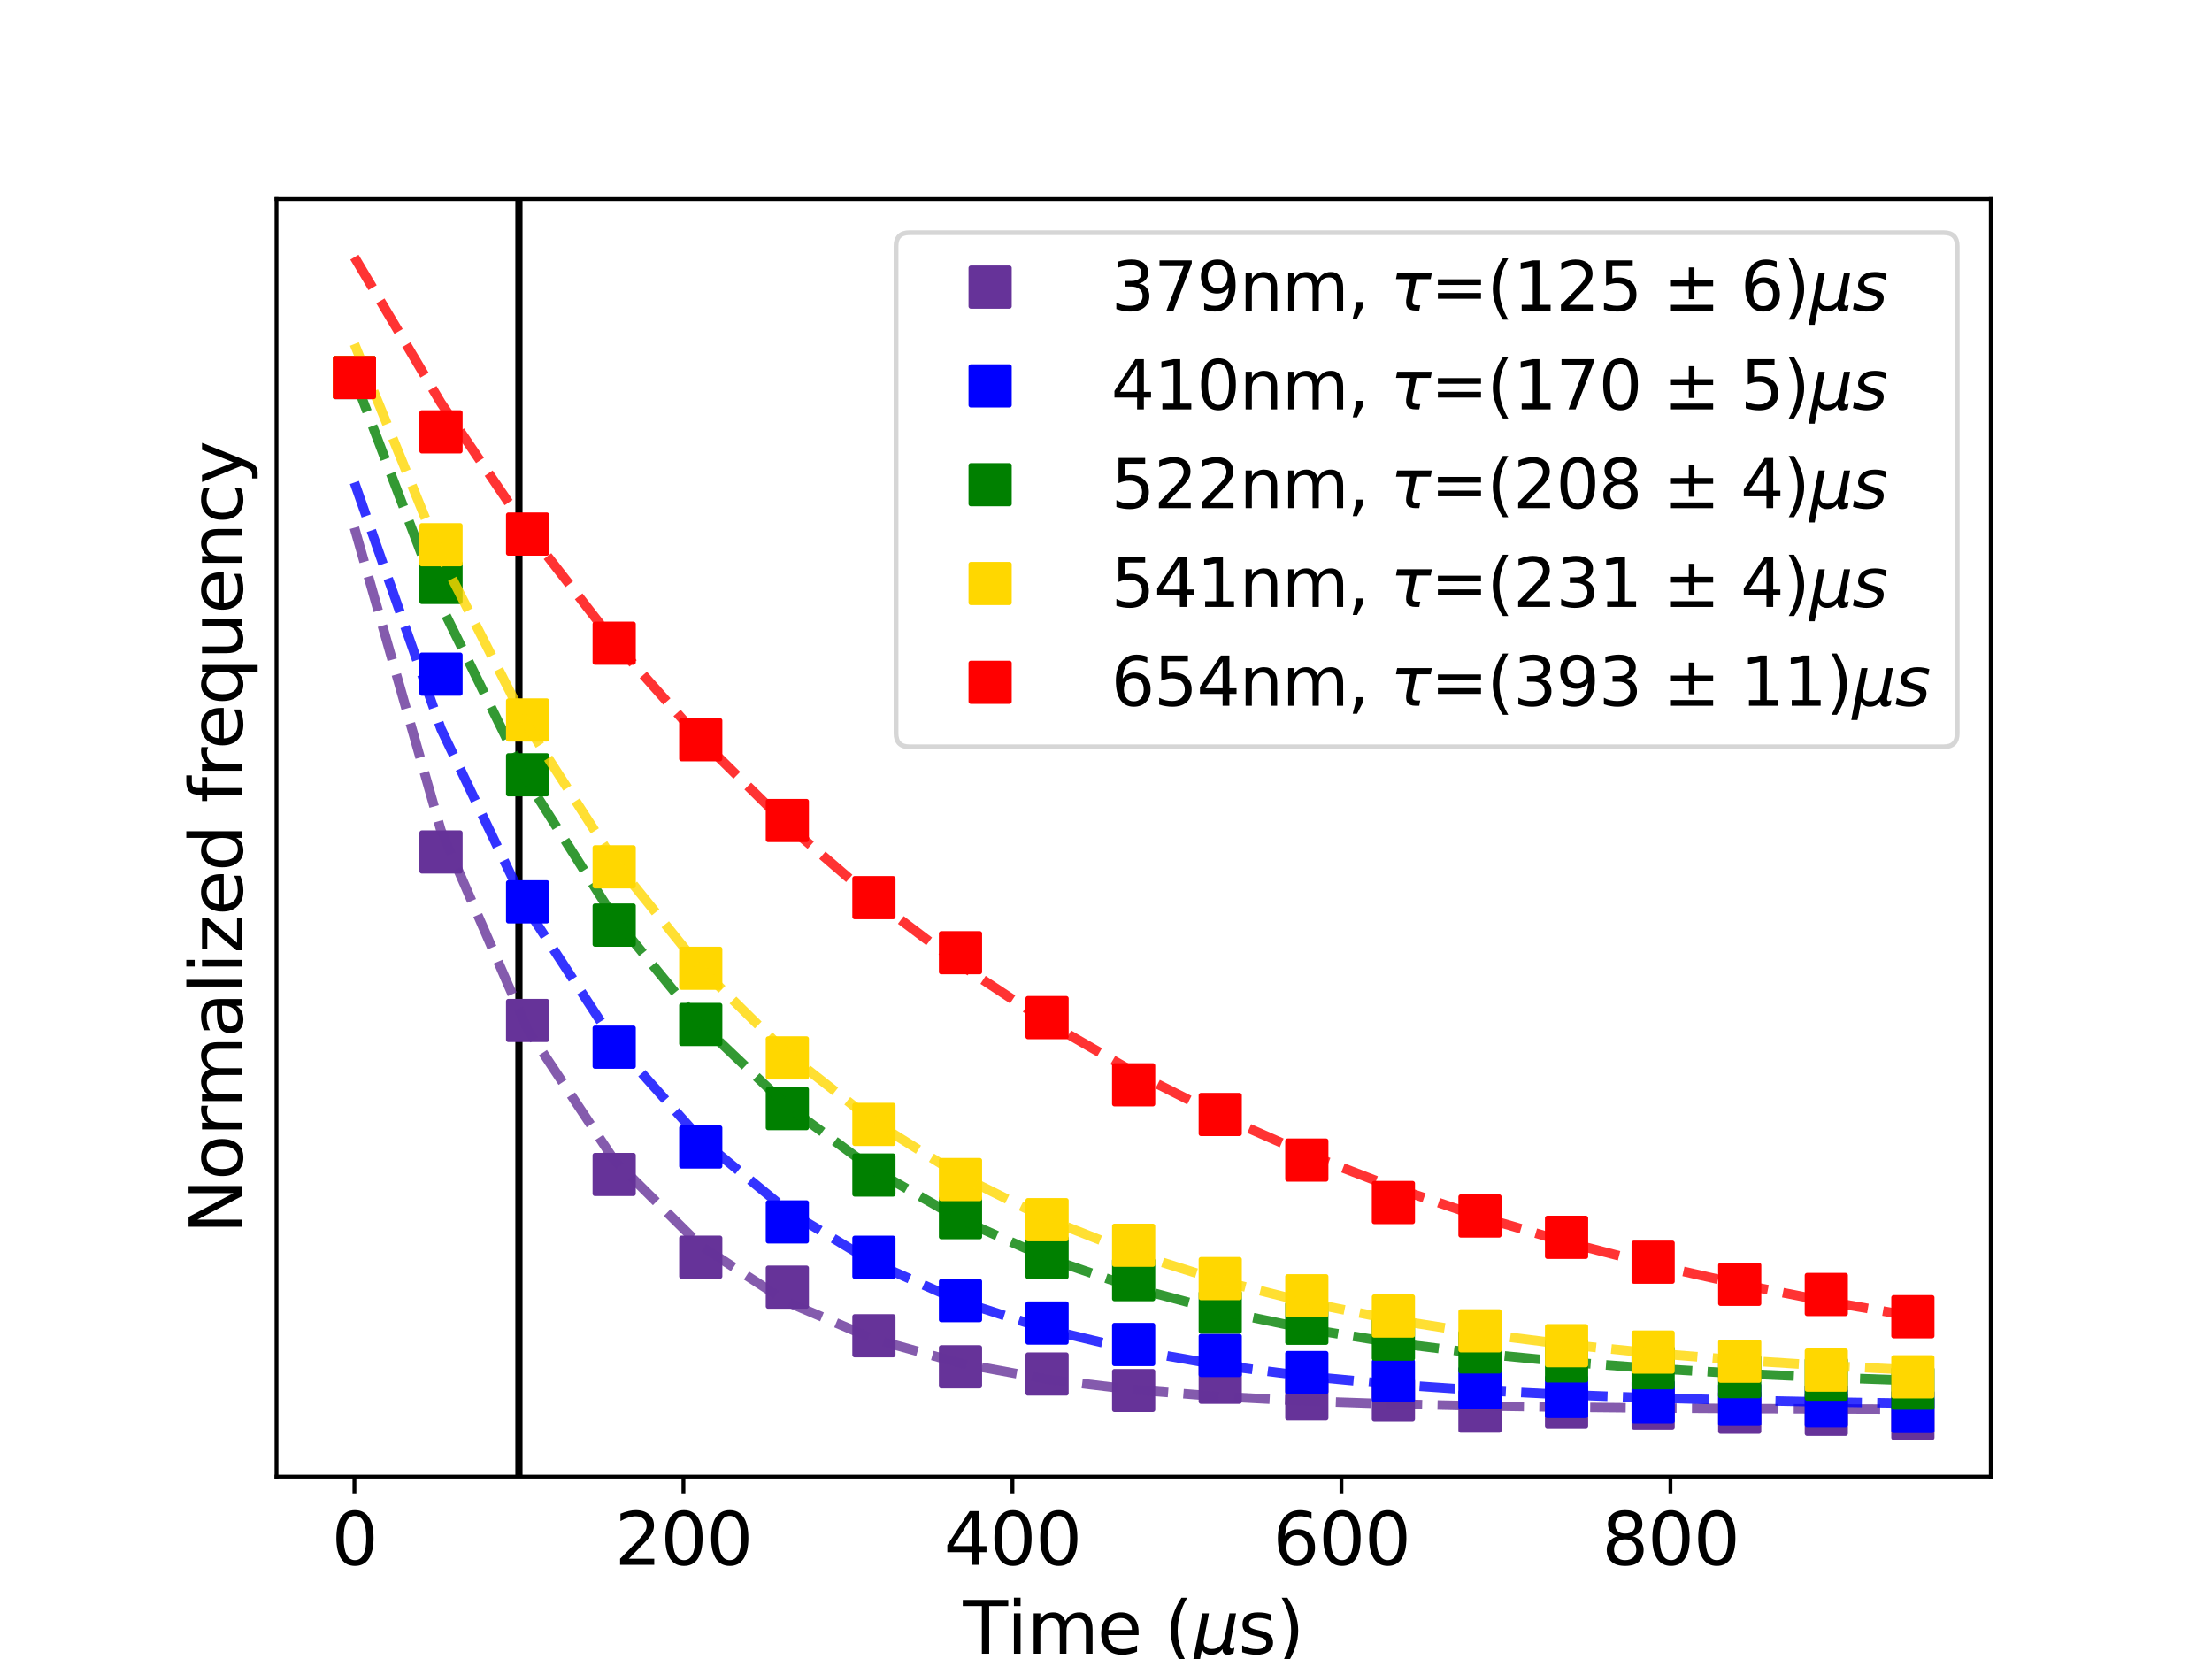 <?xml version="1.0" encoding="utf-8" standalone="no"?>
<!DOCTYPE svg PUBLIC "-//W3C//DTD SVG 1.1//EN"
  "http://www.w3.org/Graphics/SVG/1.1/DTD/svg11.dtd">
<svg xmlns:xlink="http://www.w3.org/1999/xlink" width="460.8pt" height="345.6pt" viewBox="0 0 460.8 345.6" xmlns="http://www.w3.org/2000/svg" version="1.1">
 <defs>
  <style type="text/css">*{stroke-linejoin: round; stroke-linecap: butt}</style>
 </defs>
 <g id="figure_1">
  <g id="patch_1">
   <path d="M 0 345.6 
L 460.8 345.6 
L 460.8 0 
L 0 0 
z
" style="fill: #ffffff"/>
  </g>
  <g id="axes_1">
   <g id="patch_2">
    <path d="M 57.6 307.584 
L 414.72 307.584 
L 414.72 41.472 
L 57.6 41.472 
z
" style="fill: #ffffff"/>
   </g>
   <g id="matplotlib.axis_1">
    <g id="xtick_1">
     <g id="line2d_1">
      <defs>
       <path id="m1274e6b526" d="M 0 0 
L 0 3.5 
" style="stroke: #000000; stroke-width: 0.8"/>
      </defs>
      <g>
       <use xlink:href="#m1274e6b526" x="73.833" y="307.584" style="stroke: #000000; stroke-width: 0.8"/>
      </g>
     </g>
     <g id="text_1">
      <!-- 0 -->
      <g transform="translate(69.061 325.982) scale(0.15 -0.15)">
       <defs>
        <path id="DejaVuSans-30" d="M 2034 4250 
Q 1547 4250 1301 3770 
Q 1056 3291 1056 2328 
Q 1056 1369 1301 889 
Q 1547 409 2034 409 
Q 2525 409 2770 889 
Q 3016 1369 3016 2328 
Q 3016 3291 2770 3770 
Q 2525 4250 2034 4250 
z
M 2034 4750 
Q 2819 4750 3233 4129 
Q 3647 3509 3647 2328 
Q 3647 1150 3233 529 
Q 2819 -91 2034 -91 
Q 1250 -91 836 529 
Q 422 1150 422 2328 
Q 422 3509 836 4129 
Q 1250 4750 2034 4750 
z
" transform="scale(0.016)"/>
       </defs>
       <use xlink:href="#DejaVuSans-30"/>
      </g>
     </g>
    </g>
    <g id="xtick_2">
     <g id="line2d_2">
      <g>
       <use xlink:href="#m1274e6b526" x="142.371" y="307.584" style="stroke: #000000; stroke-width: 0.8"/>
      </g>
     </g>
     <g id="text_2">
      <!-- 200 -->
      <g transform="translate(128.055 325.982) scale(0.15 -0.15)">
       <defs>
        <path id="DejaVuSans-32" d="M 1228 531 
L 3431 531 
L 3431 0 
L 469 0 
L 469 531 
Q 828 903 1448 1529 
Q 2069 2156 2228 2338 
Q 2531 2678 2651 2914 
Q 2772 3150 2772 3378 
Q 2772 3750 2511 3984 
Q 2250 4219 1831 4219 
Q 1534 4219 1204 4116 
Q 875 4013 500 3803 
L 500 4441 
Q 881 4594 1212 4672 
Q 1544 4750 1819 4750 
Q 2544 4750 2975 4387 
Q 3406 4025 3406 3419 
Q 3406 3131 3298 2873 
Q 3191 2616 2906 2266 
Q 2828 2175 2409 1742 
Q 1991 1309 1228 531 
z
" transform="scale(0.016)"/>
       </defs>
       <use xlink:href="#DejaVuSans-32"/>
       <use xlink:href="#DejaVuSans-30" x="63.623"/>
       <use xlink:href="#DejaVuSans-30" x="127.246"/>
      </g>
     </g>
    </g>
    <g id="xtick_3">
     <g id="line2d_3">
      <g>
       <use xlink:href="#m1274e6b526" x="210.909" y="307.584" style="stroke: #000000; stroke-width: 0.8"/>
      </g>
     </g>
     <g id="text_3">
      <!-- 400 -->
      <g transform="translate(196.593 325.982) scale(0.15 -0.15)">
       <defs>
        <path id="DejaVuSans-34" d="M 2419 4116 
L 825 1625 
L 2419 1625 
L 2419 4116 
z
M 2253 4666 
L 3047 4666 
L 3047 1625 
L 3713 1625 
L 3713 1100 
L 3047 1100 
L 3047 0 
L 2419 0 
L 2419 1100 
L 313 1100 
L 313 1709 
L 2253 4666 
z
" transform="scale(0.016)"/>
       </defs>
       <use xlink:href="#DejaVuSans-34"/>
       <use xlink:href="#DejaVuSans-30" x="63.623"/>
       <use xlink:href="#DejaVuSans-30" x="127.246"/>
      </g>
     </g>
    </g>
    <g id="xtick_4">
     <g id="line2d_4">
      <g>
       <use xlink:href="#m1274e6b526" x="279.447" y="307.584" style="stroke: #000000; stroke-width: 0.8"/>
      </g>
     </g>
     <g id="text_4">
      <!-- 600 -->
      <g transform="translate(265.132 325.982) scale(0.15 -0.15)">
       <defs>
        <path id="DejaVuSans-36" d="M 2113 2584 
Q 1688 2584 1439 2293 
Q 1191 2003 1191 1497 
Q 1191 994 1439 701 
Q 1688 409 2113 409 
Q 2538 409 2786 701 
Q 3034 994 3034 1497 
Q 3034 2003 2786 2293 
Q 2538 2584 2113 2584 
z
M 3366 4563 
L 3366 3988 
Q 3128 4100 2886 4159 
Q 2644 4219 2406 4219 
Q 1781 4219 1451 3797 
Q 1122 3375 1075 2522 
Q 1259 2794 1537 2939 
Q 1816 3084 2150 3084 
Q 2853 3084 3261 2657 
Q 3669 2231 3669 1497 
Q 3669 778 3244 343 
Q 2819 -91 2113 -91 
Q 1303 -91 875 529 
Q 447 1150 447 2328 
Q 447 3434 972 4092 
Q 1497 4750 2381 4750 
Q 2619 4750 2861 4703 
Q 3103 4656 3366 4563 
z
" transform="scale(0.016)"/>
       </defs>
       <use xlink:href="#DejaVuSans-36"/>
       <use xlink:href="#DejaVuSans-30" x="63.623"/>
       <use xlink:href="#DejaVuSans-30" x="127.246"/>
      </g>
     </g>
    </g>
    <g id="xtick_5">
     <g id="line2d_5">
      <g>
       <use xlink:href="#m1274e6b526" x="347.985" y="307.584" style="stroke: #000000; stroke-width: 0.8"/>
      </g>
     </g>
     <g id="text_5">
      <!-- 800 -->
      <g transform="translate(333.67 325.982) scale(0.15 -0.15)">
       <defs>
        <path id="DejaVuSans-38" d="M 2034 2216 
Q 1584 2216 1326 1975 
Q 1069 1734 1069 1313 
Q 1069 891 1326 650 
Q 1584 409 2034 409 
Q 2484 409 2743 651 
Q 3003 894 3003 1313 
Q 3003 1734 2745 1975 
Q 2488 2216 2034 2216 
z
M 1403 2484 
Q 997 2584 770 2862 
Q 544 3141 544 3541 
Q 544 4100 942 4425 
Q 1341 4750 2034 4750 
Q 2731 4750 3128 4425 
Q 3525 4100 3525 3541 
Q 3525 3141 3298 2862 
Q 3072 2584 2669 2484 
Q 3125 2378 3379 2068 
Q 3634 1759 3634 1313 
Q 3634 634 3220 271 
Q 2806 -91 2034 -91 
Q 1263 -91 848 271 
Q 434 634 434 1313 
Q 434 1759 690 2068 
Q 947 2378 1403 2484 
z
M 1172 3481 
Q 1172 3119 1398 2916 
Q 1625 2713 2034 2713 
Q 2441 2713 2670 2916 
Q 2900 3119 2900 3481 
Q 2900 3844 2670 4047 
Q 2441 4250 2034 4250 
Q 1625 4250 1398 4047 
Q 1172 3844 1172 3481 
z
" transform="scale(0.016)"/>
       </defs>
       <use xlink:href="#DejaVuSans-38"/>
       <use xlink:href="#DejaVuSans-30" x="63.623"/>
       <use xlink:href="#DejaVuSans-30" x="127.246"/>
      </g>
     </g>
    </g>
    <g id="text_6">
     <!-- Time ($\mu$s) -->
     <g transform="translate(200.61 344.501) scale(0.15 -0.15)">
      <defs>
       <path id="DejaVuSans-54" d="M -19 4666 
L 3928 4666 
L 3928 4134 
L 2272 4134 
L 2272 0 
L 1638 0 
L 1638 4134 
L -19 4134 
L -19 4666 
z
" transform="scale(0.016)"/>
       <path id="DejaVuSans-69" d="M 603 3500 
L 1178 3500 
L 1178 0 
L 603 0 
L 603 3500 
z
M 603 4863 
L 1178 4863 
L 1178 4134 
L 603 4134 
L 603 4863 
z
" transform="scale(0.016)"/>
       <path id="DejaVuSans-6d" d="M 3328 2828 
Q 3544 3216 3844 3400 
Q 4144 3584 4550 3584 
Q 5097 3584 5394 3201 
Q 5691 2819 5691 2113 
L 5691 0 
L 5113 0 
L 5113 2094 
Q 5113 2597 4934 2840 
Q 4756 3084 4391 3084 
Q 3944 3084 3684 2787 
Q 3425 2491 3425 1978 
L 3425 0 
L 2847 0 
L 2847 2094 
Q 2847 2600 2669 2842 
Q 2491 3084 2119 3084 
Q 1678 3084 1418 2786 
Q 1159 2488 1159 1978 
L 1159 0 
L 581 0 
L 581 3500 
L 1159 3500 
L 1159 2956 
Q 1356 3278 1631 3431 
Q 1906 3584 2284 3584 
Q 2666 3584 2933 3390 
Q 3200 3197 3328 2828 
z
" transform="scale(0.016)"/>
       <path id="DejaVuSans-65" d="M 3597 1894 
L 3597 1613 
L 953 1613 
Q 991 1019 1311 708 
Q 1631 397 2203 397 
Q 2534 397 2845 478 
Q 3156 559 3463 722 
L 3463 178 
Q 3153 47 2828 -22 
Q 2503 -91 2169 -91 
Q 1331 -91 842 396 
Q 353 884 353 1716 
Q 353 2575 817 3079 
Q 1281 3584 2069 3584 
Q 2775 3584 3186 3129 
Q 3597 2675 3597 1894 
z
M 3022 2063 
Q 3016 2534 2758 2815 
Q 2500 3097 2075 3097 
Q 1594 3097 1305 2825 
Q 1016 2553 972 2059 
L 3022 2063 
z
" transform="scale(0.016)"/>
       <path id="DejaVuSans-20" transform="scale(0.016)"/>
       <path id="DejaVuSans-28" d="M 1984 4856 
Q 1566 4138 1362 3434 
Q 1159 2731 1159 2009 
Q 1159 1288 1364 580 
Q 1569 -128 1984 -844 
L 1484 -844 
Q 1016 -109 783 600 
Q 550 1309 550 2009 
Q 550 2706 781 3412 
Q 1013 4119 1484 4856 
L 1984 4856 
z
" transform="scale(0.016)"/>
       <path id="DejaVuSans-Oblique-3bc" d="M -84 -1331 
L 856 3500 
L 1434 3500 
L 1009 1322 
Q 997 1256 987 1175 
Q 978 1094 978 1013 
Q 978 722 1161 565 
Q 1344 409 1684 409 
Q 2147 409 2431 671 
Q 2716 934 2816 1459 
L 3213 3500 
L 3788 3500 
L 3266 809 
Q 3253 750 3248 706 
Q 3244 663 3244 628 
Q 3244 531 3283 486 
Q 3322 441 3406 441 
Q 3438 441 3492 456 
Q 3547 472 3647 513 
L 3559 50 
Q 3422 -19 3297 -55 
Q 3172 -91 3053 -91 
Q 2847 -91 2730 40 
Q 2613 172 2613 403 
Q 2438 153 2195 31 
Q 1953 -91 1625 -91 
Q 1334 -91 1117 43 
Q 900 178 831 397 
L 494 -1331 
L -84 -1331 
z
" transform="scale(0.016)"/>
       <path id="DejaVuSans-73" d="M 2834 3397 
L 2834 2853 
Q 2591 2978 2328 3040 
Q 2066 3103 1784 3103 
Q 1356 3103 1142 2972 
Q 928 2841 928 2578 
Q 928 2378 1081 2264 
Q 1234 2150 1697 2047 
L 1894 2003 
Q 2506 1872 2764 1633 
Q 3022 1394 3022 966 
Q 3022 478 2636 193 
Q 2250 -91 1575 -91 
Q 1294 -91 989 -36 
Q 684 19 347 128 
L 347 722 
Q 666 556 975 473 
Q 1284 391 1588 391 
Q 1994 391 2212 530 
Q 2431 669 2431 922 
Q 2431 1156 2273 1281 
Q 2116 1406 1581 1522 
L 1381 1569 
Q 847 1681 609 1914 
Q 372 2147 372 2553 
Q 372 3047 722 3315 
Q 1072 3584 1716 3584 
Q 2034 3584 2315 3537 
Q 2597 3491 2834 3397 
z
" transform="scale(0.016)"/>
       <path id="DejaVuSans-29" d="M 513 4856 
L 1013 4856 
Q 1481 4119 1714 3412 
Q 1947 2706 1947 2009 
Q 1947 1309 1714 600 
Q 1481 -109 1013 -844 
L 513 -844 
Q 928 -128 1133 580 
Q 1338 1288 1338 2009 
Q 1338 2731 1133 3434 
Q 928 4138 513 4856 
z
" transform="scale(0.016)"/>
      </defs>
      <use xlink:href="#DejaVuSans-54" transform="translate(0 0.016)"/>
      <use xlink:href="#DejaVuSans-69" transform="translate(61.084 0.016)"/>
      <use xlink:href="#DejaVuSans-6d" transform="translate(88.867 0.016)"/>
      <use xlink:href="#DejaVuSans-65" transform="translate(186.279 0.016)"/>
      <use xlink:href="#DejaVuSans-20" transform="translate(247.803 0.016)"/>
      <use xlink:href="#DejaVuSans-28" transform="translate(279.59 0.016)"/>
      <use xlink:href="#DejaVuSans-Oblique-3bc" transform="translate(318.604 0.016)"/>
      <use xlink:href="#DejaVuSans-73" transform="translate(382.227 0.016)"/>
      <use xlink:href="#DejaVuSans-29" transform="translate(434.326 0.016)"/>
     </g>
    </g>
   </g>
   <g id="matplotlib.axis_2">
    <g id="text_7">
     <!-- Normalized frequency -->
     <g transform="translate(50.48 257.06) rotate(-90) scale(0.15 -0.15)">
      <defs>
       <path id="DejaVuSans-4e" d="M 628 4666 
L 1478 4666 
L 3547 763 
L 3547 4666 
L 4159 4666 
L 4159 0 
L 3309 0 
L 1241 3903 
L 1241 0 
L 628 0 
L 628 4666 
z
" transform="scale(0.016)"/>
       <path id="DejaVuSans-6f" d="M 1959 3097 
Q 1497 3097 1228 2736 
Q 959 2375 959 1747 
Q 959 1119 1226 758 
Q 1494 397 1959 397 
Q 2419 397 2687 759 
Q 2956 1122 2956 1747 
Q 2956 2369 2687 2733 
Q 2419 3097 1959 3097 
z
M 1959 3584 
Q 2709 3584 3137 3096 
Q 3566 2609 3566 1747 
Q 3566 888 3137 398 
Q 2709 -91 1959 -91 
Q 1206 -91 779 398 
Q 353 888 353 1747 
Q 353 2609 779 3096 
Q 1206 3584 1959 3584 
z
" transform="scale(0.016)"/>
       <path id="DejaVuSans-72" d="M 2631 2963 
Q 2534 3019 2420 3045 
Q 2306 3072 2169 3072 
Q 1681 3072 1420 2755 
Q 1159 2438 1159 1844 
L 1159 0 
L 581 0 
L 581 3500 
L 1159 3500 
L 1159 2956 
Q 1341 3275 1631 3429 
Q 1922 3584 2338 3584 
Q 2397 3584 2469 3576 
Q 2541 3569 2628 3553 
L 2631 2963 
z
" transform="scale(0.016)"/>
       <path id="DejaVuSans-61" d="M 2194 1759 
Q 1497 1759 1228 1600 
Q 959 1441 959 1056 
Q 959 750 1161 570 
Q 1363 391 1709 391 
Q 2188 391 2477 730 
Q 2766 1069 2766 1631 
L 2766 1759 
L 2194 1759 
z
M 3341 1997 
L 3341 0 
L 2766 0 
L 2766 531 
Q 2569 213 2275 61 
Q 1981 -91 1556 -91 
Q 1019 -91 701 211 
Q 384 513 384 1019 
Q 384 1609 779 1909 
Q 1175 2209 1959 2209 
L 2766 2209 
L 2766 2266 
Q 2766 2663 2505 2880 
Q 2244 3097 1772 3097 
Q 1472 3097 1187 3025 
Q 903 2953 641 2809 
L 641 3341 
Q 956 3463 1253 3523 
Q 1550 3584 1831 3584 
Q 2591 3584 2966 3190 
Q 3341 2797 3341 1997 
z
" transform="scale(0.016)"/>
       <path id="DejaVuSans-6c" d="M 603 4863 
L 1178 4863 
L 1178 0 
L 603 0 
L 603 4863 
z
" transform="scale(0.016)"/>
       <path id="DejaVuSans-7a" d="M 353 3500 
L 3084 3500 
L 3084 2975 
L 922 459 
L 3084 459 
L 3084 0 
L 275 0 
L 275 525 
L 2438 3041 
L 353 3041 
L 353 3500 
z
" transform="scale(0.016)"/>
       <path id="DejaVuSans-64" d="M 2906 2969 
L 2906 4863 
L 3481 4863 
L 3481 0 
L 2906 0 
L 2906 525 
Q 2725 213 2448 61 
Q 2172 -91 1784 -91 
Q 1150 -91 751 415 
Q 353 922 353 1747 
Q 353 2572 751 3078 
Q 1150 3584 1784 3584 
Q 2172 3584 2448 3432 
Q 2725 3281 2906 2969 
z
M 947 1747 
Q 947 1113 1208 752 
Q 1469 391 1925 391 
Q 2381 391 2643 752 
Q 2906 1113 2906 1747 
Q 2906 2381 2643 2742 
Q 2381 3103 1925 3103 
Q 1469 3103 1208 2742 
Q 947 2381 947 1747 
z
" transform="scale(0.016)"/>
       <path id="DejaVuSans-66" d="M 2375 4863 
L 2375 4384 
L 1825 4384 
Q 1516 4384 1395 4259 
Q 1275 4134 1275 3809 
L 1275 3500 
L 2222 3500 
L 2222 3053 
L 1275 3053 
L 1275 0 
L 697 0 
L 697 3053 
L 147 3053 
L 147 3500 
L 697 3500 
L 697 3744 
Q 697 4328 969 4595 
Q 1241 4863 1831 4863 
L 2375 4863 
z
" transform="scale(0.016)"/>
       <path id="DejaVuSans-71" d="M 947 1747 
Q 947 1113 1208 752 
Q 1469 391 1925 391 
Q 2381 391 2643 752 
Q 2906 1113 2906 1747 
Q 2906 2381 2643 2742 
Q 2381 3103 1925 3103 
Q 1469 3103 1208 2742 
Q 947 2381 947 1747 
z
M 2906 525 
Q 2725 213 2448 61 
Q 2172 -91 1784 -91 
Q 1150 -91 751 415 
Q 353 922 353 1747 
Q 353 2572 751 3078 
Q 1150 3584 1784 3584 
Q 2172 3584 2448 3432 
Q 2725 3281 2906 2969 
L 2906 3500 
L 3481 3500 
L 3481 -1331 
L 2906 -1331 
L 2906 525 
z
" transform="scale(0.016)"/>
       <path id="DejaVuSans-75" d="M 544 1381 
L 544 3500 
L 1119 3500 
L 1119 1403 
Q 1119 906 1312 657 
Q 1506 409 1894 409 
Q 2359 409 2629 706 
Q 2900 1003 2900 1516 
L 2900 3500 
L 3475 3500 
L 3475 0 
L 2900 0 
L 2900 538 
Q 2691 219 2414 64 
Q 2138 -91 1772 -91 
Q 1169 -91 856 284 
Q 544 659 544 1381 
z
M 1991 3584 
L 1991 3584 
z
" transform="scale(0.016)"/>
       <path id="DejaVuSans-6e" d="M 3513 2113 
L 3513 0 
L 2938 0 
L 2938 2094 
Q 2938 2591 2744 2837 
Q 2550 3084 2163 3084 
Q 1697 3084 1428 2787 
Q 1159 2491 1159 1978 
L 1159 0 
L 581 0 
L 581 3500 
L 1159 3500 
L 1159 2956 
Q 1366 3272 1645 3428 
Q 1925 3584 2291 3584 
Q 2894 3584 3203 3211 
Q 3513 2838 3513 2113 
z
" transform="scale(0.016)"/>
       <path id="DejaVuSans-63" d="M 3122 3366 
L 3122 2828 
Q 2878 2963 2633 3030 
Q 2388 3097 2138 3097 
Q 1578 3097 1268 2742 
Q 959 2388 959 1747 
Q 959 1106 1268 751 
Q 1578 397 2138 397 
Q 2388 397 2633 464 
Q 2878 531 3122 666 
L 3122 134 
Q 2881 22 2623 -34 
Q 2366 -91 2075 -91 
Q 1284 -91 818 406 
Q 353 903 353 1747 
Q 353 2603 823 3093 
Q 1294 3584 2113 3584 
Q 2378 3584 2631 3529 
Q 2884 3475 3122 3366 
z
" transform="scale(0.016)"/>
       <path id="DejaVuSans-79" d="M 2059 -325 
Q 1816 -950 1584 -1140 
Q 1353 -1331 966 -1331 
L 506 -1331 
L 506 -850 
L 844 -850 
Q 1081 -850 1212 -737 
Q 1344 -625 1503 -206 
L 1606 56 
L 191 3500 
L 800 3500 
L 1894 763 
L 2988 3500 
L 3597 3500 
L 2059 -325 
z
" transform="scale(0.016)"/>
      </defs>
      <use xlink:href="#DejaVuSans-4e"/>
      <use xlink:href="#DejaVuSans-6f" x="74.805"/>
      <use xlink:href="#DejaVuSans-72" x="135.986"/>
      <use xlink:href="#DejaVuSans-6d" x="175.35"/>
      <use xlink:href="#DejaVuSans-61" x="272.762"/>
      <use xlink:href="#DejaVuSans-6c" x="334.041"/>
      <use xlink:href="#DejaVuSans-69" x="361.824"/>
      <use xlink:href="#DejaVuSans-7a" x="389.607"/>
      <use xlink:href="#DejaVuSans-65" x="442.098"/>
      <use xlink:href="#DejaVuSans-64" x="503.621"/>
      <use xlink:href="#DejaVuSans-20" x="567.098"/>
      <use xlink:href="#DejaVuSans-66" x="598.885"/>
      <use xlink:href="#DejaVuSans-72" x="634.09"/>
      <use xlink:href="#DejaVuSans-65" x="672.953"/>
      <use xlink:href="#DejaVuSans-71" x="734.477"/>
      <use xlink:href="#DejaVuSans-75" x="797.953"/>
      <use xlink:href="#DejaVuSans-65" x="861.332"/>
      <use xlink:href="#DejaVuSans-6e" x="922.855"/>
      <use xlink:href="#DejaVuSans-63" x="986.234"/>
      <use xlink:href="#DejaVuSans-79" x="1041.215"/>
     </g>
    </g>
   </g>
   <g id="line2d_6">
    <path d="M 108.102 346.6 
L 108.102 -1 
" clip-path="url(#p288651e753)" style="fill: none; stroke: #000000; stroke-width: 1.5; stroke-linecap: square"/>
   </g>
   <g id="line2d_7">
    <defs>
     <path id="m4d381b73fa" d="M -4 4 
L 4 4 
L 4 -4 
L -4 -4 
z
" style="stroke: #663399; stroke-linejoin: miter"/>
    </defs>
    <g clip-path="url(#p288651e753)">
     <use xlink:href="#m4d381b73fa" x="73.833" y="78.642" style="fill: #663399; stroke: #663399; stroke-linejoin: miter"/>
     <use xlink:href="#m4d381b73fa" x="91.869" y="177.483" style="fill: #663399; stroke: #663399; stroke-linejoin: miter"/>
     <use xlink:href="#m4d381b73fa" x="109.905" y="212.583" style="fill: #663399; stroke: #663399; stroke-linejoin: miter"/>
     <use xlink:href="#m4d381b73fa" x="127.942" y="244.668" style="fill: #663399; stroke: #663399; stroke-linejoin: miter"/>
     <use xlink:href="#m4d381b73fa" x="145.978" y="261.895" style="fill: #663399; stroke: #663399; stroke-linejoin: miter"/>
     <use xlink:href="#m4d381b73fa" x="164.015" y="268.14" style="fill: #663399; stroke: #663399; stroke-linejoin: miter"/>
     <use xlink:href="#m4d381b73fa" x="182.051" y="278.261" style="fill: #663399; stroke: #663399; stroke-linejoin: miter"/>
     <use xlink:href="#m4d381b73fa" x="200.087" y="284.721" style="fill: #663399; stroke: #663399; stroke-linejoin: miter"/>
     <use xlink:href="#m4d381b73fa" x="218.124" y="286.228" style="fill: #663399; stroke: #663399; stroke-linejoin: miter"/>
     <use xlink:href="#m4d381b73fa" x="236.16" y="289.674" style="fill: #663399; stroke: #663399; stroke-linejoin: miter"/>
     <use xlink:href="#m4d381b73fa" x="254.196" y="287.951" style="fill: #663399; stroke: #663399; stroke-linejoin: miter"/>
     <use xlink:href="#m4d381b73fa" x="272.233" y="291.397" style="fill: #663399; stroke: #663399; stroke-linejoin: miter"/>
     <use xlink:href="#m4d381b73fa" x="290.269" y="291.612" style="fill: #663399; stroke: #663399; stroke-linejoin: miter"/>
     <use xlink:href="#m4d381b73fa" x="308.305" y="293.981" style="fill: #663399; stroke: #663399; stroke-linejoin: miter"/>
     <use xlink:href="#m4d381b73fa" x="326.342" y="293.119" style="fill: #663399; stroke: #663399; stroke-linejoin: miter"/>
     <use xlink:href="#m4d381b73fa" x="344.378" y="293.335" style="fill: #663399; stroke: #663399; stroke-linejoin: miter"/>
     <use xlink:href="#m4d381b73fa" x="362.415" y="294.196" style="fill: #663399; stroke: #663399; stroke-linejoin: miter"/>
     <use xlink:href="#m4d381b73fa" x="380.451" y="294.627" style="fill: #663399; stroke: #663399; stroke-linejoin: miter"/>
     <use xlink:href="#m4d381b73fa" x="398.487" y="295.488" style="fill: #663399; stroke: #663399; stroke-linejoin: miter"/>
    </g>
   </g>
   <g id="line2d_8">
    <path d="M 73.833 109.931 
L 91.869 173.035 
L 109.905 214.466 
L 127.942 241.667 
L 145.978 259.526 
L 164.015 271.251 
L 182.051 278.949 
L 200.087 284.003 
L 218.124 287.321 
L 236.16 289.499 
L 254.196 290.93 
L 272.233 291.869 
L 290.269 292.485 
L 308.305 292.89 
L 326.342 293.156 
L 344.378 293.33 
L 362.415 293.445 
L 380.451 293.52 
L 398.487 293.569 
" clip-path="url(#p288651e753)" style="fill: none; stroke-dasharray: 7.4,3.2; stroke-dashoffset: 0; stroke: #663399; stroke-opacity: 0.8; stroke-width: 2"/>
   </g>
   <g id="line2d_9">
    <defs>
     <path id="m25ad2248b9" d="M -4 4 
L 4 4 
L 4 -4 
L -4 -4 
z
" style="stroke: #0000ff; stroke-linejoin: miter"/>
    </defs>
    <g clip-path="url(#p288651e753)">
     <use xlink:href="#m25ad2248b9" x="73.833" y="78.642" style="fill: #0000ff; stroke: #0000ff; stroke-linejoin: miter"/>
     <use xlink:href="#m25ad2248b9" x="91.869" y="140.436" style="fill: #0000ff; stroke: #0000ff; stroke-linejoin: miter"/>
     <use xlink:href="#m25ad2248b9" x="109.905" y="187.871" style="fill: #0000ff; stroke: #0000ff; stroke-linejoin: miter"/>
     <use xlink:href="#m25ad2248b9" x="127.942" y="218.145" style="fill: #0000ff; stroke: #0000ff; stroke-linejoin: miter"/>
     <use xlink:href="#m25ad2248b9" x="145.978" y="238.939" style="fill: #0000ff; stroke: #0000ff; stroke-linejoin: miter"/>
     <use xlink:href="#m25ad2248b9" x="164.015" y="254.543" style="fill: #0000ff; stroke: #0000ff; stroke-linejoin: miter"/>
     <use xlink:href="#m25ad2248b9" x="182.051" y="261.912" style="fill: #0000ff; stroke: #0000ff; stroke-linejoin: miter"/>
     <use xlink:href="#m25ad2248b9" x="200.087" y="270.942" style="fill: #0000ff; stroke: #0000ff; stroke-linejoin: miter"/>
     <use xlink:href="#m25ad2248b9" x="218.124" y="275.613" style="fill: #0000ff; stroke: #0000ff; stroke-linejoin: miter"/>
     <use xlink:href="#m25ad2248b9" x="236.16" y="280.077" style="fill: #0000ff; stroke: #0000ff; stroke-linejoin: miter"/>
     <use xlink:href="#m25ad2248b9" x="254.196" y="282.36" style="fill: #0000ff; stroke: #0000ff; stroke-linejoin: miter"/>
     <use xlink:href="#m25ad2248b9" x="272.233" y="285.924" style="fill: #0000ff; stroke: #0000ff; stroke-linejoin: miter"/>
     <use xlink:href="#m25ad2248b9" x="290.269" y="287.619" style="fill: #0000ff; stroke: #0000ff; stroke-linejoin: miter"/>
     <use xlink:href="#m25ad2248b9" x="308.305" y="289.107" style="fill: #0000ff; stroke: #0000ff; stroke-linejoin: miter"/>
     <use xlink:href="#m25ad2248b9" x="326.342" y="290.941" style="fill: #0000ff; stroke: #0000ff; stroke-linejoin: miter"/>
     <use xlink:href="#m25ad2248b9" x="344.378" y="291.979" style="fill: #0000ff; stroke: #0000ff; stroke-linejoin: miter"/>
     <use xlink:href="#m25ad2248b9" x="362.415" y="292.567" style="fill: #0000ff; stroke: #0000ff; stroke-linejoin: miter"/>
     <use xlink:href="#m25ad2248b9" x="380.451" y="292.878" style="fill: #0000ff; stroke: #0000ff; stroke-linejoin: miter"/>
     <use xlink:href="#m25ad2248b9" x="398.487" y="294.054" style="fill: #0000ff; stroke: #0000ff; stroke-linejoin: miter"/>
    </g>
   </g>
   <g id="line2d_10">
    <path d="M 73.833 100.51 
L 91.869 151.842 
L 109.905 189.49 
L 127.942 217.1 
L 145.978 237.35 
L 164.015 252.201 
L 182.051 263.093 
L 200.087 271.081 
L 218.124 276.939 
L 236.16 281.236 
L 254.196 284.387 
L 272.233 286.698 
L 290.269 288.393 
L 308.305 289.636 
L 326.342 290.547 
L 344.378 291.216 
L 362.415 291.706 
L 380.451 292.066 
L 398.487 292.33 
" clip-path="url(#p288651e753)" style="fill: none; stroke-dasharray: 7.4,3.2; stroke-dashoffset: 0; stroke: #0000ff; stroke-opacity: 0.8; stroke-width: 2"/>
   </g>
   <g id="line2d_11">
    <defs>
     <path id="m6cfeb525fc" d="M -4 4 
L 4 4 
L 4 -4 
L -4 -4 
z
" style="stroke: #008000; stroke-linejoin: miter"/>
    </defs>
    <g clip-path="url(#p288651e753)">
     <use xlink:href="#m6cfeb525fc" x="73.833" y="78.642" style="fill: #008000; stroke: #008000; stroke-linejoin: miter"/>
     <use xlink:href="#m6cfeb525fc" x="91.869" y="121.331" style="fill: #008000; stroke: #008000; stroke-linejoin: miter"/>
     <use xlink:href="#m6cfeb525fc" x="109.905" y="161.404" style="fill: #008000; stroke: #008000; stroke-linejoin: miter"/>
     <use xlink:href="#m6cfeb525fc" x="127.942" y="192.717" style="fill: #008000; stroke: #008000; stroke-linejoin: miter"/>
     <use xlink:href="#m6cfeb525fc" x="145.978" y="213.42" style="fill: #008000; stroke: #008000; stroke-linejoin: miter"/>
     <use xlink:href="#m6cfeb525fc" x="164.015" y="230.939" style="fill: #008000; stroke: #008000; stroke-linejoin: miter"/>
     <use xlink:href="#m6cfeb525fc" x="182.051" y="244.782" style="fill: #008000; stroke: #008000; stroke-linejoin: miter"/>
     <use xlink:href="#m6cfeb525fc" x="200.087" y="253.665" style="fill: #008000; stroke: #008000; stroke-linejoin: miter"/>
     <use xlink:href="#m6cfeb525fc" x="218.124" y="261.956" style="fill: #008000; stroke: #008000; stroke-linejoin: miter"/>
     <use xlink:href="#m6cfeb525fc" x="236.16" y="266.571" style="fill: #008000; stroke: #008000; stroke-linejoin: miter"/>
     <use xlink:href="#m6cfeb525fc" x="254.196" y="273.332" style="fill: #008000; stroke: #008000; stroke-linejoin: miter"/>
     <use xlink:href="#m6cfeb525fc" x="272.233" y="275.651" style="fill: #008000; stroke: #008000; stroke-linejoin: miter"/>
     <use xlink:href="#m6cfeb525fc" x="290.269" y="278.958" style="fill: #008000; stroke: #008000; stroke-linejoin: miter"/>
     <use xlink:href="#m6cfeb525fc" x="308.305" y="281.623" style="fill: #008000; stroke: #008000; stroke-linejoin: miter"/>
     <use xlink:href="#m6cfeb525fc" x="326.342" y="283.498" style="fill: #008000; stroke: #008000; stroke-linejoin: miter"/>
     <use xlink:href="#m6cfeb525fc" x="344.378" y="284.904" style="fill: #008000; stroke: #008000; stroke-linejoin: miter"/>
     <use xlink:href="#m6cfeb525fc" x="362.415" y="286.78" style="fill: #008000; stroke: #008000; stroke-linejoin: miter"/>
     <use xlink:href="#m6cfeb525fc" x="380.451" y="287.298" style="fill: #008000; stroke: #008000; stroke-linejoin: miter"/>
     <use xlink:href="#m6cfeb525fc" x="398.487" y="289.198" style="fill: #008000; stroke: #008000; stroke-linejoin: miter"/>
    </g>
   </g>
   <g id="line2d_12">
    <path d="M 73.833 78.839 
L 91.869 126.089 
L 109.905 162.755 
L 127.942 191.207 
L 145.978 213.286 
L 164.015 230.419 
L 182.051 243.714 
L 200.087 254.031 
L 218.124 262.037 
L 236.16 268.25 
L 254.196 273.071 
L 272.233 276.812 
L 290.269 279.715 
L 308.305 281.968 
L 326.342 283.716 
L 344.378 285.072 
L 362.415 286.125 
L 380.451 286.942 
L 398.487 287.576 
" clip-path="url(#p288651e753)" style="fill: none; stroke-dasharray: 7.4,3.2; stroke-dashoffset: 0; stroke: #008000; stroke-opacity: 0.8; stroke-width: 2"/>
   </g>
   <g id="line2d_13">
    <defs>
     <path id="mae82a7f995" d="M -4 4 
L 4 4 
L 4 -4 
L -4 -4 
z
" style="stroke: #ffd700; stroke-linejoin: miter"/>
    </defs>
    <g clip-path="url(#p288651e753)">
     <use xlink:href="#mae82a7f995" x="73.833" y="78.642" style="fill: #ffd700; stroke: #ffd700; stroke-linejoin: miter"/>
     <use xlink:href="#mae82a7f995" x="91.869" y="113.482" style="fill: #ffd700; stroke: #ffd700; stroke-linejoin: miter"/>
     <use xlink:href="#mae82a7f995" x="109.905" y="149.982" style="fill: #ffd700; stroke: #ffd700; stroke-linejoin: miter"/>
     <use xlink:href="#mae82a7f995" x="127.942" y="180.577" style="fill: #ffd700; stroke: #ffd700; stroke-linejoin: miter"/>
     <use xlink:href="#mae82a7f995" x="145.978" y="201.704" style="fill: #ffd700; stroke: #ffd700; stroke-linejoin: miter"/>
     <use xlink:href="#mae82a7f995" x="164.015" y="220.38" style="fill: #ffd700; stroke: #ffd700; stroke-linejoin: miter"/>
     <use xlink:href="#mae82a7f995" x="182.051" y="234.235" style="fill: #ffd700; stroke: #ffd700; stroke-linejoin: miter"/>
     <use xlink:href="#mae82a7f995" x="200.087" y="245.726" style="fill: #ffd700; stroke: #ffd700; stroke-linejoin: miter"/>
     <use xlink:href="#mae82a7f995" x="218.124" y="254.083" style="fill: #ffd700; stroke: #ffd700; stroke-linejoin: miter"/>
     <use xlink:href="#mae82a7f995" x="236.16" y="259.412" style="fill: #ffd700; stroke: #ffd700; stroke-linejoin: miter"/>
     <use xlink:href="#mae82a7f995" x="254.196" y="266.357" style="fill: #ffd700; stroke: #ffd700; stroke-linejoin: miter"/>
     <use xlink:href="#mae82a7f995" x="272.233" y="269.927" style="fill: #ffd700; stroke: #ffd700; stroke-linejoin: miter"/>
     <use xlink:href="#mae82a7f995" x="290.269" y="274.154" style="fill: #ffd700; stroke: #ffd700; stroke-linejoin: miter"/>
     <use xlink:href="#mae82a7f995" x="308.305" y="277.227" style="fill: #ffd700; stroke: #ffd700; stroke-linejoin: miter"/>
     <use xlink:href="#mae82a7f995" x="326.342" y="280.326" style="fill: #ffd700; stroke: #ffd700; stroke-linejoin: miter"/>
     <use xlink:href="#mae82a7f995" x="344.378" y="281.658" style="fill: #ffd700; stroke: #ffd700; stroke-linejoin: miter"/>
     <use xlink:href="#mae82a7f995" x="362.415" y="283.559" style="fill: #ffd700; stroke: #ffd700; stroke-linejoin: miter"/>
     <use xlink:href="#mae82a7f995" x="380.451" y="285.406" style="fill: #ffd700; stroke: #ffd700; stroke-linejoin: miter"/>
     <use xlink:href="#mae82a7f995" x="398.487" y="286.809" style="fill: #ffd700; stroke: #ffd700; stroke-linejoin: miter"/>
    </g>
   </g>
   <g id="line2d_14">
    <path d="M 73.833 71.666 
L 91.869 115.984 
L 109.905 151.265 
L 127.942 179.352 
L 145.978 201.711 
L 164.015 219.51 
L 182.051 233.68 
L 200.087 244.96 
L 218.124 253.94 
L 236.16 261.089 
L 254.196 266.78 
L 272.233 271.31 
L 290.269 274.917 
L 308.305 277.788 
L 326.342 280.074 
L 344.378 281.893 
L 362.415 283.342 
L 380.451 284.495 
L 398.487 285.413 
" clip-path="url(#p288651e753)" style="fill: none; stroke-dasharray: 7.4,3.2; stroke-dashoffset: 0; stroke: #ffd700; stroke-opacity: 0.8; stroke-width: 2"/>
   </g>
   <g id="line2d_15">
    <defs>
     <path id="m1c0d21fe8b" d="M -4 4 
L 4 4 
L 4 -4 
L -4 -4 
z
" style="stroke: #ff0000; stroke-linejoin: miter"/>
    </defs>
    <g clip-path="url(#p288651e753)">
     <use xlink:href="#m1c0d21fe8b" x="73.833" y="78.642" style="fill: #ff0000; stroke: #ff0000; stroke-linejoin: miter"/>
     <use xlink:href="#m1c0d21fe8b" x="91.869" y="89.96" style="fill: #ff0000; stroke: #ff0000; stroke-linejoin: miter"/>
     <use xlink:href="#m1c0d21fe8b" x="109.905" y="111.255" style="fill: #ff0000; stroke: #ff0000; stroke-linejoin: miter"/>
     <use xlink:href="#m1c0d21fe8b" x="127.942" y="133.996" style="fill: #ff0000; stroke: #ff0000; stroke-linejoin: miter"/>
     <use xlink:href="#m1c0d21fe8b" x="145.978" y="154.096" style="fill: #ff0000; stroke: #ff0000; stroke-linejoin: miter"/>
     <use xlink:href="#m1c0d21fe8b" x="164.015" y="170.926" style="fill: #ff0000; stroke: #ff0000; stroke-linejoin: miter"/>
     <use xlink:href="#m1c0d21fe8b" x="182.051" y="187.001" style="fill: #ff0000; stroke: #ff0000; stroke-linejoin: miter"/>
     <use xlink:href="#m1c0d21fe8b" x="200.087" y="198.466" style="fill: #ff0000; stroke: #ff0000; stroke-linejoin: miter"/>
     <use xlink:href="#m1c0d21fe8b" x="218.124" y="211.985" style="fill: #ff0000; stroke: #ff0000; stroke-linejoin: miter"/>
     <use xlink:href="#m1c0d21fe8b" x="236.16" y="225.986" style="fill: #ff0000; stroke: #ff0000; stroke-linejoin: miter"/>
     <use xlink:href="#m1c0d21fe8b" x="254.196" y="232.169" style="fill: #ff0000; stroke: #ff0000; stroke-linejoin: miter"/>
     <use xlink:href="#m1c0d21fe8b" x="272.233" y="241.663" style="fill: #ff0000; stroke: #ff0000; stroke-linejoin: miter"/>
     <use xlink:href="#m1c0d21fe8b" x="290.269" y="250.508" style="fill: #ff0000; stroke: #ff0000; stroke-linejoin: miter"/>
     <use xlink:href="#m1c0d21fe8b" x="308.305" y="253.316" style="fill: #ff0000; stroke: #ff0000; stroke-linejoin: miter"/>
     <use xlink:href="#m1c0d21fe8b" x="326.342" y="257.76" style="fill: #ff0000; stroke: #ff0000; stroke-linejoin: miter"/>
     <use xlink:href="#m1c0d21fe8b" x="344.378" y="262.937" style="fill: #ff0000; stroke: #ff0000; stroke-linejoin: miter"/>
     <use xlink:href="#m1c0d21fe8b" x="362.415" y="267.548" style="fill: #ff0000; stroke: #ff0000; stroke-linejoin: miter"/>
     <use xlink:href="#m1c0d21fe8b" x="380.451" y="269.665" style="fill: #ff0000; stroke: #ff0000; stroke-linejoin: miter"/>
     <use xlink:href="#m1c0d21fe8b" x="398.487" y="274.297" style="fill: #ff0000; stroke: #ff0000; stroke-linejoin: miter"/>
    </g>
   </g>
   <g id="line2d_16">
    <path d="M 73.833 53.568 
L 91.869 83.947 
L 109.905 110.519 
L 127.942 133.76 
L 145.978 154.089 
L 164.015 171.87 
L 182.051 187.422 
L 200.087 201.025 
L 218.124 212.923 
L 236.16 223.33 
L 254.196 232.432 
L 272.233 240.394 
L 290.269 247.358 
L 308.305 253.449 
L 326.342 258.777 
L 344.378 263.437 
L 362.415 267.513 
L 380.451 271.078 
L 398.487 274.196 
" clip-path="url(#p288651e753)" style="fill: none; stroke-dasharray: 7.4,3.2; stroke-dashoffset: 0; stroke: #ff0000; stroke-opacity: 0.8; stroke-width: 2"/>
   </g>
   <g id="patch_3">
    <path d="M 57.6 307.584 
L 57.6 41.472 
" style="fill: none; stroke: #000000; stroke-width: 0.8; stroke-linejoin: miter; stroke-linecap: square"/>
   </g>
   <g id="patch_4">
    <path d="M 414.72 307.584 
L 414.72 41.472 
" style="fill: none; stroke: #000000; stroke-width: 0.8; stroke-linejoin: miter; stroke-linecap: square"/>
   </g>
   <g id="patch_5">
    <path d="M 57.6 307.584 
L 414.72 307.584 
" style="fill: none; stroke: #000000; stroke-width: 0.8; stroke-linejoin: miter; stroke-linecap: square"/>
   </g>
   <g id="patch_6">
    <path d="M 57.6 41.472 
L 414.72 41.472 
" style="fill: none; stroke: #000000; stroke-width: 0.8; stroke-linejoin: miter; stroke-linecap: square"/>
   </g>
   <g id="legend_1">
    <g id="patch_7">
     <path d="M 189.46 155.572 
L 404.92 155.572 
Q 407.72 155.572 407.72 152.772 
L 407.72 51.272 
Q 407.72 48.472 404.92 48.472 
L 189.46 48.472 
Q 186.66 48.472 186.66 51.272 
L 186.66 152.772 
Q 186.66 155.572 189.46 155.572 
z
" style="fill: #ffffff; opacity: 0.8; stroke: #cccccc; stroke-linejoin: miter"/>
    </g>
    <g id="line2d_17">
     <g>
      <use xlink:href="#m4d381b73fa" x="206.26" y="59.812" style="fill: #663399; stroke: #663399; stroke-linejoin: miter"/>
     </g>
    </g>
    <g id="text_8">
     <!-- 379nm, $\tau$=(125 ± 6)$\mu s$ -->
     <g transform="translate(231.46 64.712) scale(0.14 -0.14)">
      <defs>
       <path id="DejaVuSans-33" d="M 2597 2516 
Q 3050 2419 3304 2112 
Q 3559 1806 3559 1356 
Q 3559 666 3084 287 
Q 2609 -91 1734 -91 
Q 1441 -91 1130 -33 
Q 819 25 488 141 
L 488 750 
Q 750 597 1062 519 
Q 1375 441 1716 441 
Q 2309 441 2620 675 
Q 2931 909 2931 1356 
Q 2931 1769 2642 2001 
Q 2353 2234 1838 2234 
L 1294 2234 
L 1294 2753 
L 1863 2753 
Q 2328 2753 2575 2939 
Q 2822 3125 2822 3475 
Q 2822 3834 2567 4026 
Q 2313 4219 1838 4219 
Q 1578 4219 1281 4162 
Q 984 4106 628 3988 
L 628 4550 
Q 988 4650 1302 4700 
Q 1616 4750 1894 4750 
Q 2613 4750 3031 4423 
Q 3450 4097 3450 3541 
Q 3450 3153 3228 2886 
Q 3006 2619 2597 2516 
z
" transform="scale(0.016)"/>
       <path id="DejaVuSans-37" d="M 525 4666 
L 3525 4666 
L 3525 4397 
L 1831 0 
L 1172 0 
L 2766 4134 
L 525 4134 
L 525 4666 
z
" transform="scale(0.016)"/>
       <path id="DejaVuSans-39" d="M 703 97 
L 703 672 
Q 941 559 1184 500 
Q 1428 441 1663 441 
Q 2288 441 2617 861 
Q 2947 1281 2994 2138 
Q 2813 1869 2534 1725 
Q 2256 1581 1919 1581 
Q 1219 1581 811 2004 
Q 403 2428 403 3163 
Q 403 3881 828 4315 
Q 1253 4750 1959 4750 
Q 2769 4750 3195 4129 
Q 3622 3509 3622 2328 
Q 3622 1225 3098 567 
Q 2575 -91 1691 -91 
Q 1453 -91 1209 -44 
Q 966 3 703 97 
z
M 1959 2075 
Q 2384 2075 2632 2365 
Q 2881 2656 2881 3163 
Q 2881 3666 2632 3958 
Q 2384 4250 1959 4250 
Q 1534 4250 1286 3958 
Q 1038 3666 1038 3163 
Q 1038 2656 1286 2365 
Q 1534 2075 1959 2075 
z
" transform="scale(0.016)"/>
       <path id="DejaVuSans-2c" d="M 750 794 
L 1409 794 
L 1409 256 
L 897 -744 
L 494 -744 
L 750 256 
L 750 794 
z
" transform="scale(0.016)"/>
       <path id="DejaVuSans-Oblique-3c4" d="M 2103 638 
Q 2188 488 2525 488 
L 2800 488 
L 2706 0 
L 2363 0 
Q 1800 0 1600 300 
Q 1403 606 1534 1269 
L 1856 2925 
L 541 2925 
L 653 3500 
L 3881 3500 
L 3769 2925 
L 2444 2925 
L 2113 1234 
Q 2025 781 2103 638 
z
" transform="scale(0.016)"/>
       <path id="DejaVuSans-3d" d="M 678 2906 
L 4684 2906 
L 4684 2381 
L 678 2381 
L 678 2906 
z
M 678 1631 
L 4684 1631 
L 4684 1100 
L 678 1100 
L 678 1631 
z
" transform="scale(0.016)"/>
       <path id="DejaVuSans-31" d="M 794 531 
L 1825 531 
L 1825 4091 
L 703 3866 
L 703 4441 
L 1819 4666 
L 2450 4666 
L 2450 531 
L 3481 531 
L 3481 0 
L 794 0 
L 794 531 
z
" transform="scale(0.016)"/>
       <path id="DejaVuSans-35" d="M 691 4666 
L 3169 4666 
L 3169 4134 
L 1269 4134 
L 1269 2991 
Q 1406 3038 1543 3061 
Q 1681 3084 1819 3084 
Q 2600 3084 3056 2656 
Q 3513 2228 3513 1497 
Q 3513 744 3044 326 
Q 2575 -91 1722 -91 
Q 1428 -91 1123 -41 
Q 819 9 494 109 
L 494 744 
Q 775 591 1075 516 
Q 1375 441 1709 441 
Q 2250 441 2565 725 
Q 2881 1009 2881 1497 
Q 2881 1984 2565 2268 
Q 2250 2553 1709 2553 
Q 1456 2553 1204 2497 
Q 953 2441 691 2322 
L 691 4666 
z
" transform="scale(0.016)"/>
       <path id="DejaVuSans-b1" d="M 2944 4013 
L 2944 2803 
L 4684 2803 
L 4684 2272 
L 2944 2272 
L 2944 1063 
L 2419 1063 
L 2419 2272 
L 678 2272 
L 678 2803 
L 2419 2803 
L 2419 4013 
L 2944 4013 
z
M 678 531 
L 4684 531 
L 4684 0 
L 678 0 
L 678 531 
z
" transform="scale(0.016)"/>
       <path id="DejaVuSans-Oblique-73" d="M 3200 3397 
L 3091 2853 
Q 2863 2978 2609 3040 
Q 2356 3103 2088 3103 
Q 1634 3103 1373 2948 
Q 1113 2794 1113 2528 
Q 1113 2219 1719 2053 
Q 1766 2041 1788 2034 
L 1972 1978 
Q 2547 1819 2739 1644 
Q 2931 1469 2931 1166 
Q 2931 609 2489 259 
Q 2047 -91 1331 -91 
Q 1053 -91 747 -37 
Q 441 16 72 128 
L 184 722 
Q 500 559 806 475 
Q 1113 391 1394 391 
Q 1816 391 2080 572 
Q 2344 753 2344 1031 
Q 2344 1331 1650 1516 
L 1591 1531 
L 1394 1581 
Q 956 1697 753 1886 
Q 550 2075 550 2369 
Q 550 2928 970 3256 
Q 1391 3584 2113 3584 
Q 2397 3584 2667 3537 
Q 2938 3491 3200 3397 
z
" transform="scale(0.016)"/>
      </defs>
      <use xlink:href="#DejaVuSans-33" transform="translate(0 0.125)"/>
      <use xlink:href="#DejaVuSans-37" transform="translate(63.623 0.125)"/>
      <use xlink:href="#DejaVuSans-39" transform="translate(127.246 0.125)"/>
      <use xlink:href="#DejaVuSans-6e" transform="translate(190.869 0.125)"/>
      <use xlink:href="#DejaVuSans-6d" transform="translate(254.248 0.125)"/>
      <use xlink:href="#DejaVuSans-2c" transform="translate(351.66 0.125)"/>
      <use xlink:href="#DejaVuSans-20" transform="translate(383.447 0.125)"/>
      <use xlink:href="#DejaVuSans-Oblique-3c4" transform="translate(415.234 0.125)"/>
      <use xlink:href="#DejaVuSans-3d" transform="translate(475.439 0.125)"/>
      <use xlink:href="#DejaVuSans-28" transform="translate(559.229 0.125)"/>
      <use xlink:href="#DejaVuSans-31" transform="translate(598.242 0.125)"/>
      <use xlink:href="#DejaVuSans-32" transform="translate(661.865 0.125)"/>
      <use xlink:href="#DejaVuSans-35" transform="translate(725.488 0.125)"/>
      <use xlink:href="#DejaVuSans-20" transform="translate(789.111 0.125)"/>
      <use xlink:href="#DejaVuSans-b1" transform="translate(820.898 0.125)"/>
      <use xlink:href="#DejaVuSans-20" transform="translate(904.688 0.125)"/>
      <use xlink:href="#DejaVuSans-36" transform="translate(936.475 0.125)"/>
      <use xlink:href="#DejaVuSans-29" transform="translate(1000.098 0.125)"/>
      <use xlink:href="#DejaVuSans-Oblique-3bc" transform="translate(1039.111 0.125)"/>
      <use xlink:href="#DejaVuSans-Oblique-73" transform="translate(1102.734 0.125)"/>
     </g>
    </g>
    <g id="line2d_18">
     <g>
      <use xlink:href="#m25ad2248b9" x="206.26" y="80.392" style="fill: #0000ff; stroke: #0000ff; stroke-linejoin: miter"/>
     </g>
    </g>
    <g id="text_9">
     <!-- 410nm, $\tau$=(170 ± 5)$\mu s$ -->
     <g transform="translate(231.46 85.292) scale(0.14 -0.14)">
      <use xlink:href="#DejaVuSans-34" transform="translate(0 0.125)"/>
      <use xlink:href="#DejaVuSans-31" transform="translate(63.623 0.125)"/>
      <use xlink:href="#DejaVuSans-30" transform="translate(127.246 0.125)"/>
      <use xlink:href="#DejaVuSans-6e" transform="translate(190.869 0.125)"/>
      <use xlink:href="#DejaVuSans-6d" transform="translate(254.248 0.125)"/>
      <use xlink:href="#DejaVuSans-2c" transform="translate(351.66 0.125)"/>
      <use xlink:href="#DejaVuSans-20" transform="translate(383.447 0.125)"/>
      <use xlink:href="#DejaVuSans-Oblique-3c4" transform="translate(415.234 0.125)"/>
      <use xlink:href="#DejaVuSans-3d" transform="translate(475.439 0.125)"/>
      <use xlink:href="#DejaVuSans-28" transform="translate(559.229 0.125)"/>
      <use xlink:href="#DejaVuSans-31" transform="translate(598.242 0.125)"/>
      <use xlink:href="#DejaVuSans-37" transform="translate(661.865 0.125)"/>
      <use xlink:href="#DejaVuSans-30" transform="translate(725.488 0.125)"/>
      <use xlink:href="#DejaVuSans-20" transform="translate(789.111 0.125)"/>
      <use xlink:href="#DejaVuSans-b1" transform="translate(820.898 0.125)"/>
      <use xlink:href="#DejaVuSans-20" transform="translate(904.688 0.125)"/>
      <use xlink:href="#DejaVuSans-35" transform="translate(936.475 0.125)"/>
      <use xlink:href="#DejaVuSans-29" transform="translate(1000.098 0.125)"/>
      <use xlink:href="#DejaVuSans-Oblique-3bc" transform="translate(1039.111 0.125)"/>
      <use xlink:href="#DejaVuSans-Oblique-73" transform="translate(1102.734 0.125)"/>
     </g>
    </g>
    <g id="line2d_19">
     <g>
      <use xlink:href="#m6cfeb525fc" x="206.26" y="100.972" style="fill: #008000; stroke: #008000; stroke-linejoin: miter"/>
     </g>
    </g>
    <g id="text_10">
     <!-- 522nm, $\tau$=(208 ± 4)$\mu s$ -->
     <g transform="translate(231.46 105.872) scale(0.14 -0.14)">
      <use xlink:href="#DejaVuSans-35" transform="translate(0 0.125)"/>
      <use xlink:href="#DejaVuSans-32" transform="translate(63.623 0.125)"/>
      <use xlink:href="#DejaVuSans-32" transform="translate(127.246 0.125)"/>
      <use xlink:href="#DejaVuSans-6e" transform="translate(190.869 0.125)"/>
      <use xlink:href="#DejaVuSans-6d" transform="translate(254.248 0.125)"/>
      <use xlink:href="#DejaVuSans-2c" transform="translate(351.66 0.125)"/>
      <use xlink:href="#DejaVuSans-20" transform="translate(383.447 0.125)"/>
      <use xlink:href="#DejaVuSans-Oblique-3c4" transform="translate(415.234 0.125)"/>
      <use xlink:href="#DejaVuSans-3d" transform="translate(475.439 0.125)"/>
      <use xlink:href="#DejaVuSans-28" transform="translate(559.229 0.125)"/>
      <use xlink:href="#DejaVuSans-32" transform="translate(598.242 0.125)"/>
      <use xlink:href="#DejaVuSans-30" transform="translate(661.865 0.125)"/>
      <use xlink:href="#DejaVuSans-38" transform="translate(725.488 0.125)"/>
      <use xlink:href="#DejaVuSans-20" transform="translate(789.111 0.125)"/>
      <use xlink:href="#DejaVuSans-b1" transform="translate(820.898 0.125)"/>
      <use xlink:href="#DejaVuSans-20" transform="translate(904.688 0.125)"/>
      <use xlink:href="#DejaVuSans-34" transform="translate(936.475 0.125)"/>
      <use xlink:href="#DejaVuSans-29" transform="translate(1000.098 0.125)"/>
      <use xlink:href="#DejaVuSans-Oblique-3bc" transform="translate(1039.111 0.125)"/>
      <use xlink:href="#DejaVuSans-Oblique-73" transform="translate(1102.734 0.125)"/>
     </g>
    </g>
    <g id="line2d_20">
     <g>
      <use xlink:href="#mae82a7f995" x="206.26" y="121.552" style="fill: #ffd700; stroke: #ffd700; stroke-linejoin: miter"/>
     </g>
    </g>
    <g id="text_11">
     <!-- 541nm, $\tau$=(231 ± 4)$\mu s$ -->
     <g transform="translate(231.46 126.452) scale(0.14 -0.14)">
      <use xlink:href="#DejaVuSans-35" transform="translate(0 0.125)"/>
      <use xlink:href="#DejaVuSans-34" transform="translate(63.623 0.125)"/>
      <use xlink:href="#DejaVuSans-31" transform="translate(127.246 0.125)"/>
      <use xlink:href="#DejaVuSans-6e" transform="translate(190.869 0.125)"/>
      <use xlink:href="#DejaVuSans-6d" transform="translate(254.248 0.125)"/>
      <use xlink:href="#DejaVuSans-2c" transform="translate(351.66 0.125)"/>
      <use xlink:href="#DejaVuSans-20" transform="translate(383.447 0.125)"/>
      <use xlink:href="#DejaVuSans-Oblique-3c4" transform="translate(415.234 0.125)"/>
      <use xlink:href="#DejaVuSans-3d" transform="translate(475.439 0.125)"/>
      <use xlink:href="#DejaVuSans-28" transform="translate(559.229 0.125)"/>
      <use xlink:href="#DejaVuSans-32" transform="translate(598.242 0.125)"/>
      <use xlink:href="#DejaVuSans-33" transform="translate(661.865 0.125)"/>
      <use xlink:href="#DejaVuSans-31" transform="translate(725.488 0.125)"/>
      <use xlink:href="#DejaVuSans-20" transform="translate(789.111 0.125)"/>
      <use xlink:href="#DejaVuSans-b1" transform="translate(820.898 0.125)"/>
      <use xlink:href="#DejaVuSans-20" transform="translate(904.688 0.125)"/>
      <use xlink:href="#DejaVuSans-34" transform="translate(936.475 0.125)"/>
      <use xlink:href="#DejaVuSans-29" transform="translate(1000.098 0.125)"/>
      <use xlink:href="#DejaVuSans-Oblique-3bc" transform="translate(1039.111 0.125)"/>
      <use xlink:href="#DejaVuSans-Oblique-73" transform="translate(1102.734 0.125)"/>
     </g>
    </g>
    <g id="line2d_21">
     <g>
      <use xlink:href="#m1c0d21fe8b" x="206.26" y="142.132" style="fill: #ff0000; stroke: #ff0000; stroke-linejoin: miter"/>
     </g>
    </g>
    <g id="text_12">
     <!-- 654nm, $\tau$=(393 ± 11)$\mu s$ -->
     <g transform="translate(231.46 147.032) scale(0.14 -0.14)">
      <use xlink:href="#DejaVuSans-36" transform="translate(0 0.125)"/>
      <use xlink:href="#DejaVuSans-35" transform="translate(63.623 0.125)"/>
      <use xlink:href="#DejaVuSans-34" transform="translate(127.246 0.125)"/>
      <use xlink:href="#DejaVuSans-6e" transform="translate(190.869 0.125)"/>
      <use xlink:href="#DejaVuSans-6d" transform="translate(254.248 0.125)"/>
      <use xlink:href="#DejaVuSans-2c" transform="translate(351.66 0.125)"/>
      <use xlink:href="#DejaVuSans-20" transform="translate(383.447 0.125)"/>
      <use xlink:href="#DejaVuSans-Oblique-3c4" transform="translate(415.234 0.125)"/>
      <use xlink:href="#DejaVuSans-3d" transform="translate(475.439 0.125)"/>
      <use xlink:href="#DejaVuSans-28" transform="translate(559.229 0.125)"/>
      <use xlink:href="#DejaVuSans-33" transform="translate(598.242 0.125)"/>
      <use xlink:href="#DejaVuSans-39" transform="translate(661.865 0.125)"/>
      <use xlink:href="#DejaVuSans-33" transform="translate(725.488 0.125)"/>
      <use xlink:href="#DejaVuSans-20" transform="translate(789.111 0.125)"/>
      <use xlink:href="#DejaVuSans-b1" transform="translate(820.898 0.125)"/>
      <use xlink:href="#DejaVuSans-20" transform="translate(904.688 0.125)"/>
      <use xlink:href="#DejaVuSans-31" transform="translate(936.475 0.125)"/>
      <use xlink:href="#DejaVuSans-31" transform="translate(1000.098 0.125)"/>
      <use xlink:href="#DejaVuSans-29" transform="translate(1063.721 0.125)"/>
      <use xlink:href="#DejaVuSans-Oblique-3bc" transform="translate(1102.734 0.125)"/>
      <use xlink:href="#DejaVuSans-Oblique-73" transform="translate(1166.357 0.125)"/>
     </g>
    </g>
   </g>
  </g>
 </g>
 <defs>
  <clipPath id="p288651e753">
   <rect x="57.6" y="41.472" width="357.12" height="266.112"/>
  </clipPath>
 </defs>
</svg>
